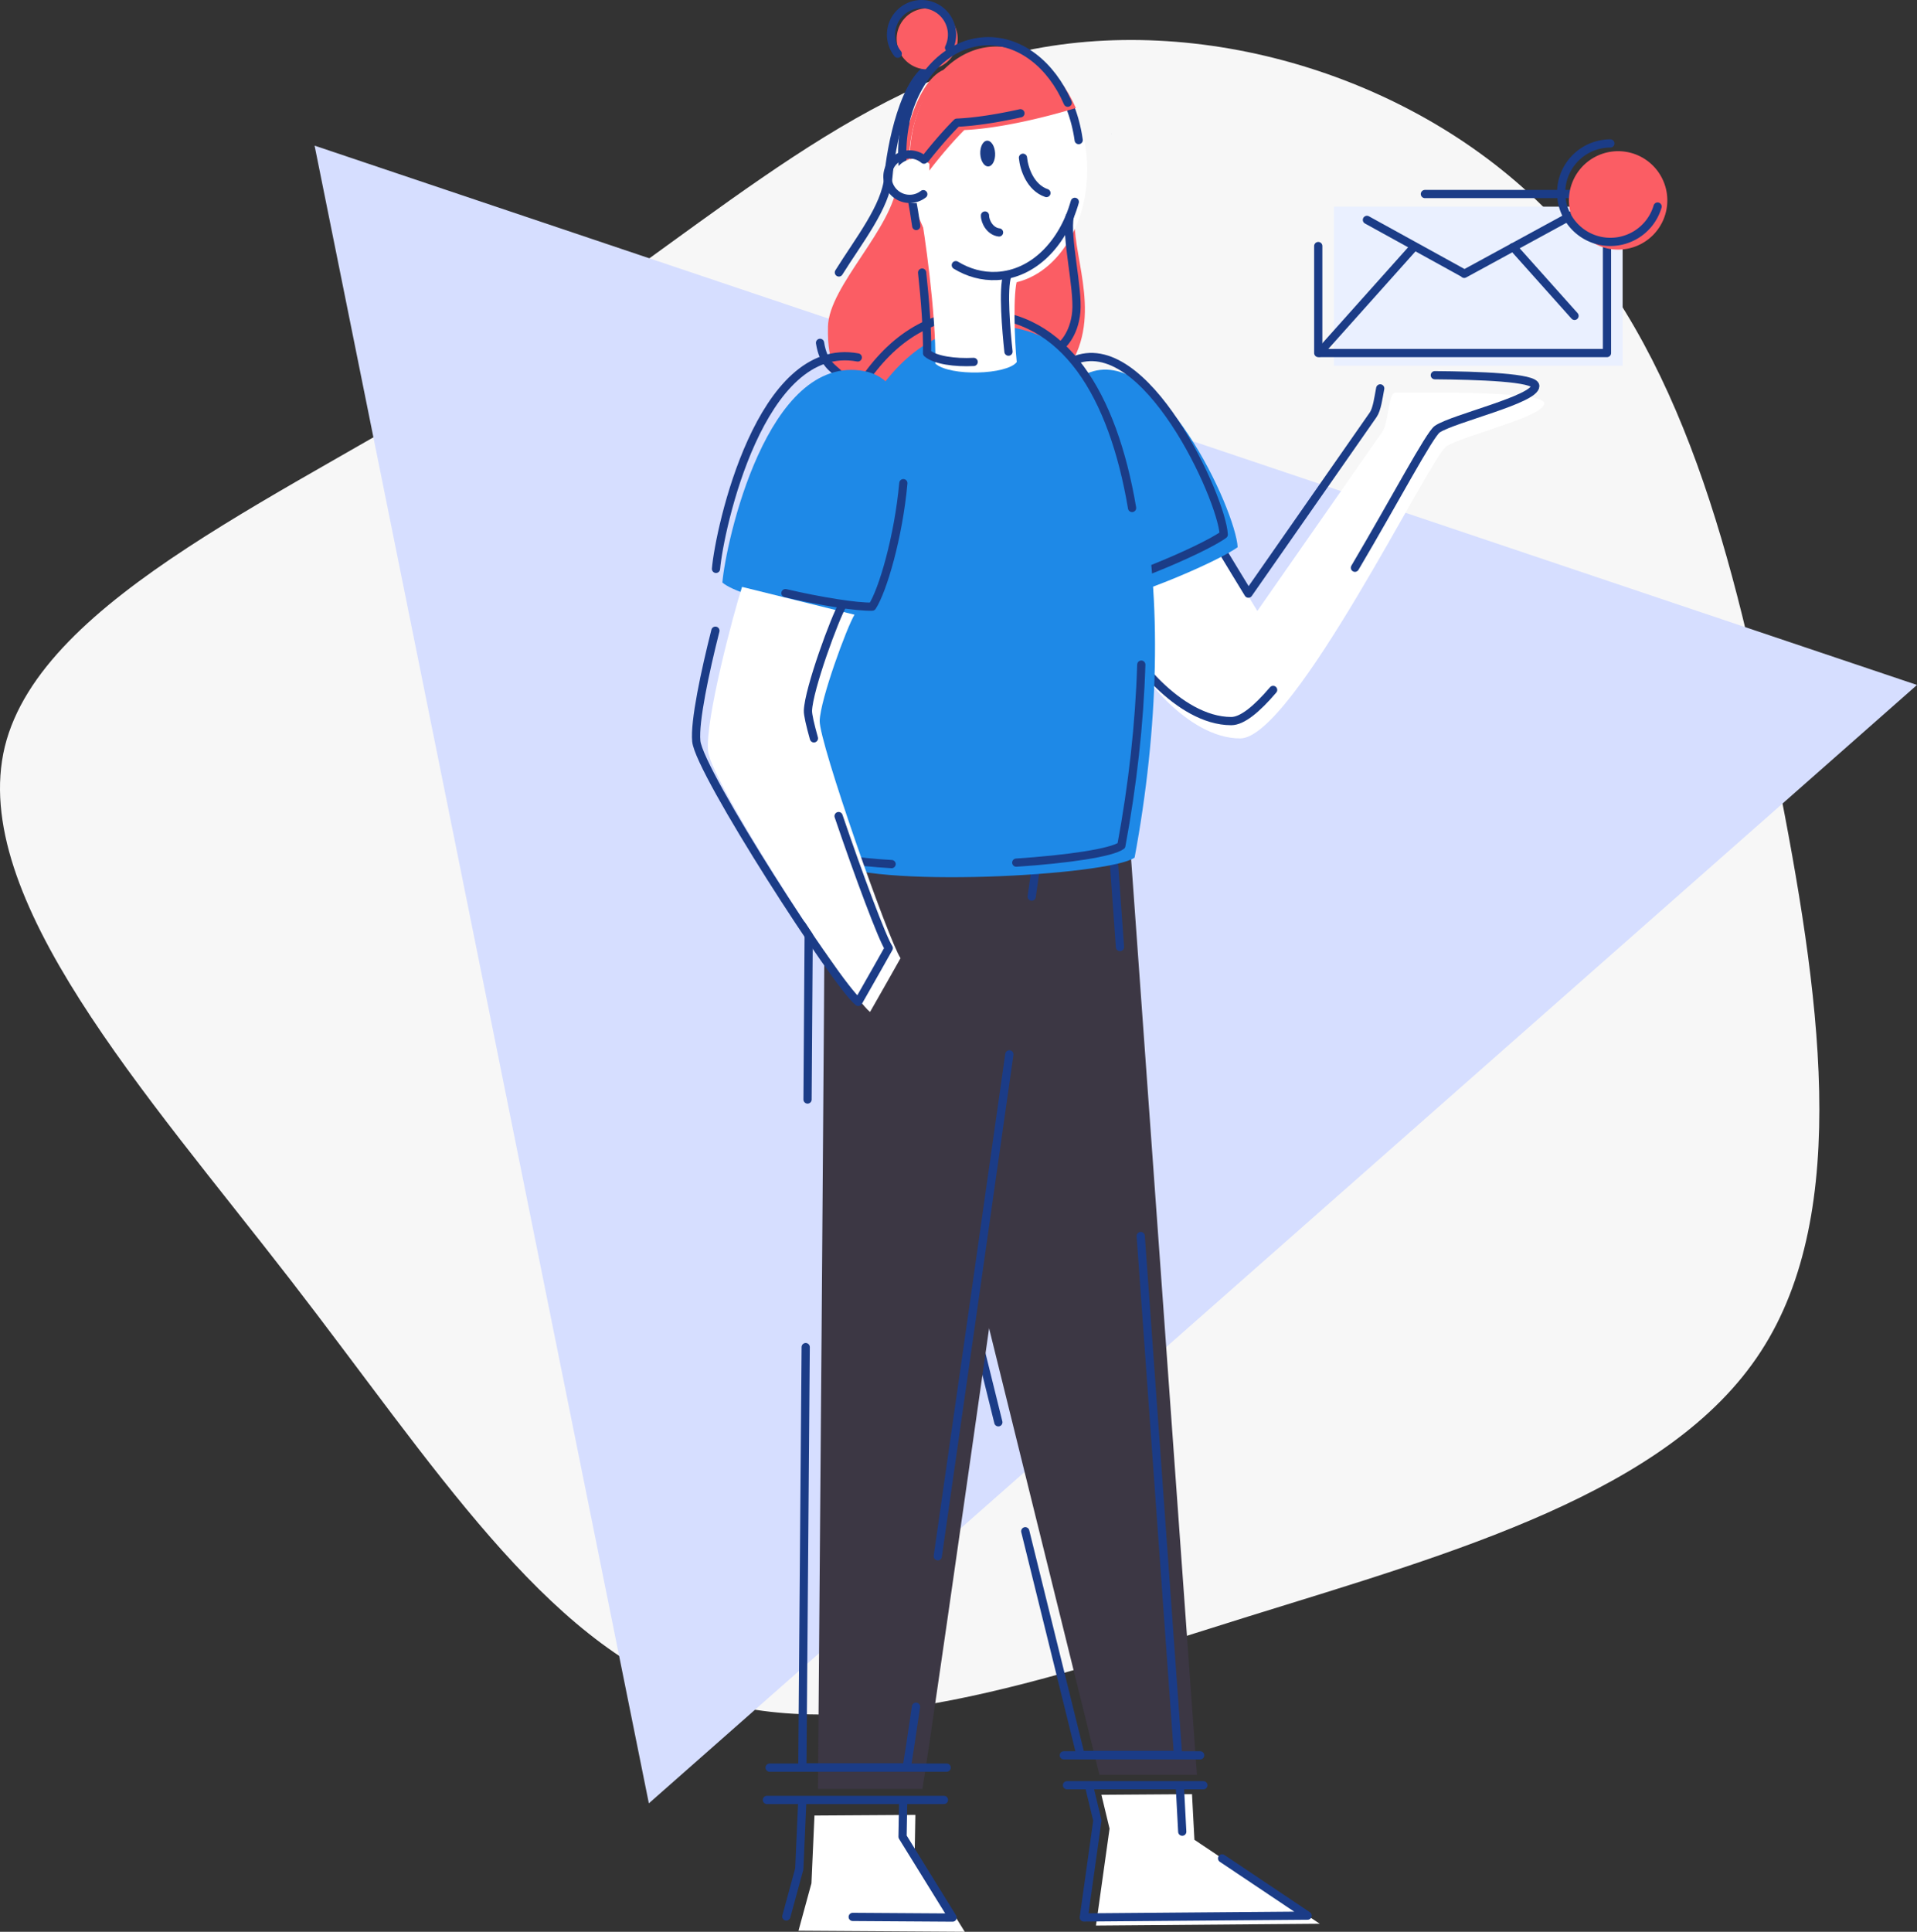 <svg xmlns="http://www.w3.org/2000/svg" viewBox="0 0 4173.31 4204.56"><rect x="0" y="0" width="4173.31" height="4204.56" fill="#333333" stroke="none"/><defs><style>.cls-1{fill:#f7f7f7;}.cls-2{fill:#d6deff;}.cls-2,.cls-3,.cls-5,.cls-6,.cls-7,.cls-8,.cls-9{fill-rule:evenodd;}.cls-3{fill:#3c3744;}.cls-4{fill:none;stroke:#1b3c87;stroke-linecap:round;stroke-linejoin:round;stroke-width:17.9px;}.cls-5{fill:#fb5d64;}.cls-6{fill:#eaf0ff;}.cls-7{fill:#fff;}.cls-8{fill:#1e89e7;}.cls-9{fill:#1b3c87;}</style></defs><title>drawkit-grape-pack-illustration-9</title><g id="Layer_2" data-name="Layer 2"><g id="Layer_1-2" data-name="Layer 1"><path class="cls-1" d="M3371.16,461.77c291.09,297.7,404.5,755.12,497.11,1223.87s164.45,949.81-35,1256c-198.47,306.21-668.17,437.58-1115.2,576.5C2271.09,3658,1846.75,3806.4,1515,3689.21,1184.25,3572,946.09,3191.15,632.32,2785.72,319.5,2381.22-68.92,1953.1,10.46,1625.16c80.33-327,627.54-552.87,1060.38-826.94C1503.69,525.09,1822.18,204.71,2215.33,114,2609.43,24.2,3079.13,163.12,3371.16,461.77Z"/><path class="cls-2" d="M1412.57,3925l-727.71-3608L4173.31,1490.83Z"/><path class="cls-3" d="M2136.21,2822.15,2393.51,3863h212.23l-143.91-2001.7-292.19,36.35Z"/><path class="cls-4" d="M2438.18,2061.33l-17.5-243.5-292.19,36.35-33.43,924.53,78.34,316.93"/><path class="cls-4" d="M2232,3332.8l120.32,486.73h212.24l-81.19-1129.3"/><path class="cls-3" d="M1795.62,1850.93c1.35,54.11-14.88,2042.75-14.88,2042.75H2008c17.59-96,289.5-2018.4,289.5-2018.4S1794.27,1796.81,1795.62,1850.93Z"/><path class="cls-5" d="M2340.92,464.94c-11.55,80.84,57.65,209.1-7.27,323.31-86.59,152.34-449,55.7-485.23,38-23.84-11.69-47.91-26.82-45.91-115.68s143-214.63,151.15-315c5-61,36.06-216.62,100.66-243.72C2314.34,5.57,2352.46,384.09,2340.92,464.94Z"/><path class="cls-4" d="M1826.24,593c42.78-68.72,102.41-143.37,107.65-207.64,5-60.95,34.35-222.28,100.65-243.72"/><path class="cls-4" d="M1828.65,816.13c-14.51-15.22-36.09-23.15-43.44-69.93"/><path class="cls-6" d="M2903.87,449.79h628.59V795.88H2903.87Z"/><path class="cls-4" d="M2246,1951.55l17.44-123.09s-503.24-78.47-501.89-24.36c.47,18.74-1.17,269.31-3.52,589"/><path class="cls-4" d="M2041.55,3387.26c47.08-327.35,109.26-764.42,155.82-1092.45"/><path class="cls-4" d="M1754,2932c-3.67,472.9-7.28,914.87-7.28,914.87H1974c2.4-13.12,9.56-60.36,20.12-132.14"/><path class="cls-7" d="M2665.68,1211.67c18.33,31.15,71.53,118.11,71.53,118.11s256.17-367,271.57-389.17,12.9-87,29.75-86.22,323.25-5.86,323.25,23.46-178.11,70.37-213.3,93.82-332.78,635.51-448.59,635.51-225.76-148.07-235.29-186.91S2514.92,955.44,2665.68,1211.67Z"/><path class="cls-4" d="M3123.63,816.65c94.58.72,218.69,4.83,218.69,23.49,0,29.32-178.12,70.36-213.3,93.82-16.66,11.11-92.16,154.19-179.33,301.77"/><path class="cls-4" d="M2771.61,1501.63c-35.54,41.69-67.25,67.84-91.18,67.84-115.82,0-225.77-148.07-235.29-186.92s50.32-464.82,201.08-208.59c18.32,31.15,71.53,118.11,71.53,118.11s256.16-367,271.56-389.18c8.52-12.23,11.56-37.52,15.43-57.56"/><path class="cls-8" d="M2365.78,813.18c156.77-69.55,324.55,298.45,328.61,377.75-46.18,33.93-259.53,123.93-310.07,118.9C2342,1243.92,2179.11,896,2365.78,813.18Z"/><path class="cls-4" d="M2335.46,785.74C2492.23,716.2,2660,1084.2,2664.07,1163.5c-46.18,33.93-259.53,123.93-310.07,118.9C2311.72,1216.49,2148.79,868.55,2335.46,785.74Z"/><path class="cls-4" d="M3102,422.31h396.4V768.4H2869.84V535.53"/><path class="cls-4" d="M3294.07,537.87l133.7,149.63"/><path class="cls-4" d="M2975.8,478.6l207,114.09"/><path class="cls-4" d="M3187.62,596l302.7-164.91"/><path class="cls-4" d="M2872.18,767.87,3078.92,536.6"/><path class="cls-4" d="M1675.43,3847.29h385.46"/><path class="cls-4" d="M1669.52,3917.61H2055"/><path class="cls-4" d="M2315.93,3820.47h296.88"/><path class="cls-4" d="M2322.87,3885.6h296.88"/><path class="cls-8" d="M2159.91,709.1c346.14,3.22,413.85,601.67,310.11,1157.48-54.59,39.31-578.73,68.79-669.37,7.64S1690.37,704.74,2159.91,709.1Z"/><path class="cls-4" d="M1941.05,1880.71c-78.58-4.37-142.64-14.51-169.27-32.48C1681.15,1787.08,1661.49,678.75,2131,683.11c186.16,1.74,291.79,175.64,333.52,422.48"/><path class="cls-4" d="M2484.59,1446.57c-3.89,128.07-18.85,262.24-43.44,394-21.56,15.52-116.34,29.51-228.73,37"/><path class="cls-8" d="M1881.25,807.71c178.09,33,79.77,468.2,31.42,542.34-61.24,2.42-300.58-46.74-340.07-82.2C1579.86,1182.43,1669.18,768.37,1881.25,807.71Z"/><path class="cls-4" d="M1558.74,1238.14c7.25-85.42,96.58-499.49,308.64-460.14"/><path class="cls-4" d="M1966.59,1051.65c-10.49,116.49-44.79,233.42-67.79,268.68-32.13,1.27-113.3-11.66-188.9-29.36"/><path class="cls-7" d="M1615.43,1277.4c-17.9,55.18-80.75,289.92-74,357.77s306.43,531.59,352.65,567.38c19.39-33.55,66.36-117.06,66.36-117.06-25.35-37.28-177.45-469.71-176-516.68s59.4-204.08,75.8-230.92"/><path class="cls-4" d="M1771.89,1607c-8.36-29.82-13.27-51.46-13-60.1,1.49-47,59.39-204.08,75.79-230.92"/><path class="cls-4" d="M1557.41,1372.73c-22.38,88.63-45.8,197.76-41.57,240.54,6.71,67.85,306.43,531.59,352.65,567.38,19.39-33.55,66.36-117.06,66.36-117.06-13.84-20.35-65.46-158.49-109.24-287.37"/><path class="cls-7" d="M1773.08,3951.54l-6.57,147.4-28.17,103.27,361.94,2.35-108.91-176,1.41-78.39"/><path class="cls-4" d="M1856.33,4172.23l217.44,1.41-108.9-176,1.4-78.39"/><path class="cls-4" d="M1746.58,3920.61,1740,4068l-28.17,103.27"/><path class="cls-7" d="M2397.77,3906.39l17.75,73.63-29.59,211,487.16-3.94-272.83-182.77-5.26-99.27"/><path class="cls-4" d="M2573.75,3986.68l-5.26-99.27"/><path class="cls-4" d="M2371.26,3888.72l17.75,73.63-29.58,211,487.16-3.94L2660.52,4044.8"/><path class="cls-5" d="M3415.54,436.18a107.11,107.11,0,1,1,107.1,107.1A107.1,107.1,0,0,1,3415.54,436.18Z"/><path class="cls-4" d="M3608.57,449.57a107.12,107.12,0,1,1-102.78-137.34"/><path class="cls-7" d="M1979.39,371.91c-6.8-141.23,74.34-259.9,181.24-265S2359.71,212,2366.51,353.27s-74.35,259.91-181.24,265.05S1986.19,513.15,1979.39,371.91Z"/><path class="cls-7" d="M2004.58,464.42c6.76,33.61,33.68,219,31.68,327,32.22,28.27,155.94,24.37,177.23-3.39-4.69-44-8.78-152.41,1.66-181.19"/><path class="cls-4" d="M2195.45,765.35c-4.69-44-12.93-137.18-2.49-166"/><path class="cls-4" d="M2007.45,593.28c6.52,60,11.69,125.87,10.78,175.46,17.35,15.23,61.27,21.13,101.42,19"/><path class="cls-4" d="M1986.54,441.72c1.69,8.41,4.64,26.33,8.09,50.16"/><path class="cls-4" d="M2339.85,439.32c-25.64,91.44-90.7,157.55-169.89,161.36-31.62,1.53-61.95-7-89.16-23.54"/><path class="cls-4" d="M2331,236.36a322,322,0,0,1,17.3,68.52"/><path class="cls-9" d="M2134.09,335c-.74-15.48,5.88-28.38,14.79-28.81s16.75,11.78,17.49,27.25-5.87,28.38-14.79,28.81S2134.84,350.47,2134.09,335Z"/><path class="cls-9" d="M2419.75,290.67c0-.1.16-.19.37-.2s.39.06.39.17-.16.19-.37.2S2419.76,290.78,2419.75,290.67Z"/><path class="cls-4" d="M2227,343.37c2.29,23.78,16,64.83,51.1,76.79"/><path class="cls-4" d="M2144.34,469.07c-.08,14,11.53,34.71,30.59,36.82"/><path class="cls-4" d="M2328.79,471.37c-8.95,43.9,18.93,155.73,14.3,207.33s-33.19,74.47-33.19,74.47"/><path class="cls-5" d="M1952.14,87.81a66.4,66.4,0,1,1,69.51,63.12A66.39,66.39,0,0,1,1952.14,87.81Z"/><path class="cls-4" d="M1954.39,116.9A66.39,66.39,0,1,1,2066.09,104"/><path class="cls-5" d="M2162,101.45c-106.9,5.15-188,123.82-181.24,265.06a334.78,334.78,0,0,0,7,53.94c34.72-52.16,80.78-106.81,111.58-137.43C2169,280.16,2266,258.37,2342,235.14,2306.26,152.55,2237.94,97.8,2162,101.45Z"/><path class="cls-4" d="M1970.91,267.37a335.18,335.18,0,0,0,.7,137.06c34.73-52.17,80.79-106.82,111.58-137.43,40.07-1.65,89.24-9.57,138.26-20.43"/><path class="cls-4" d="M1976,246.18q-3.74,12.48-6.46,25.59"/><path class="cls-4" d="M2324.45,223.52c-35.75-82.59-104.07-137.34-180-133.69-77.74,3.75-141.86,67.52-168.44,156.35"/><path class="cls-7" d="M2021.94,431.91a48.36,48.36,0,1,1,1.46-75.23"/><path class="cls-4" d="M2010,422.7a48.36,48.36,0,1,1,1.46-75.23"/></g></g></svg>
